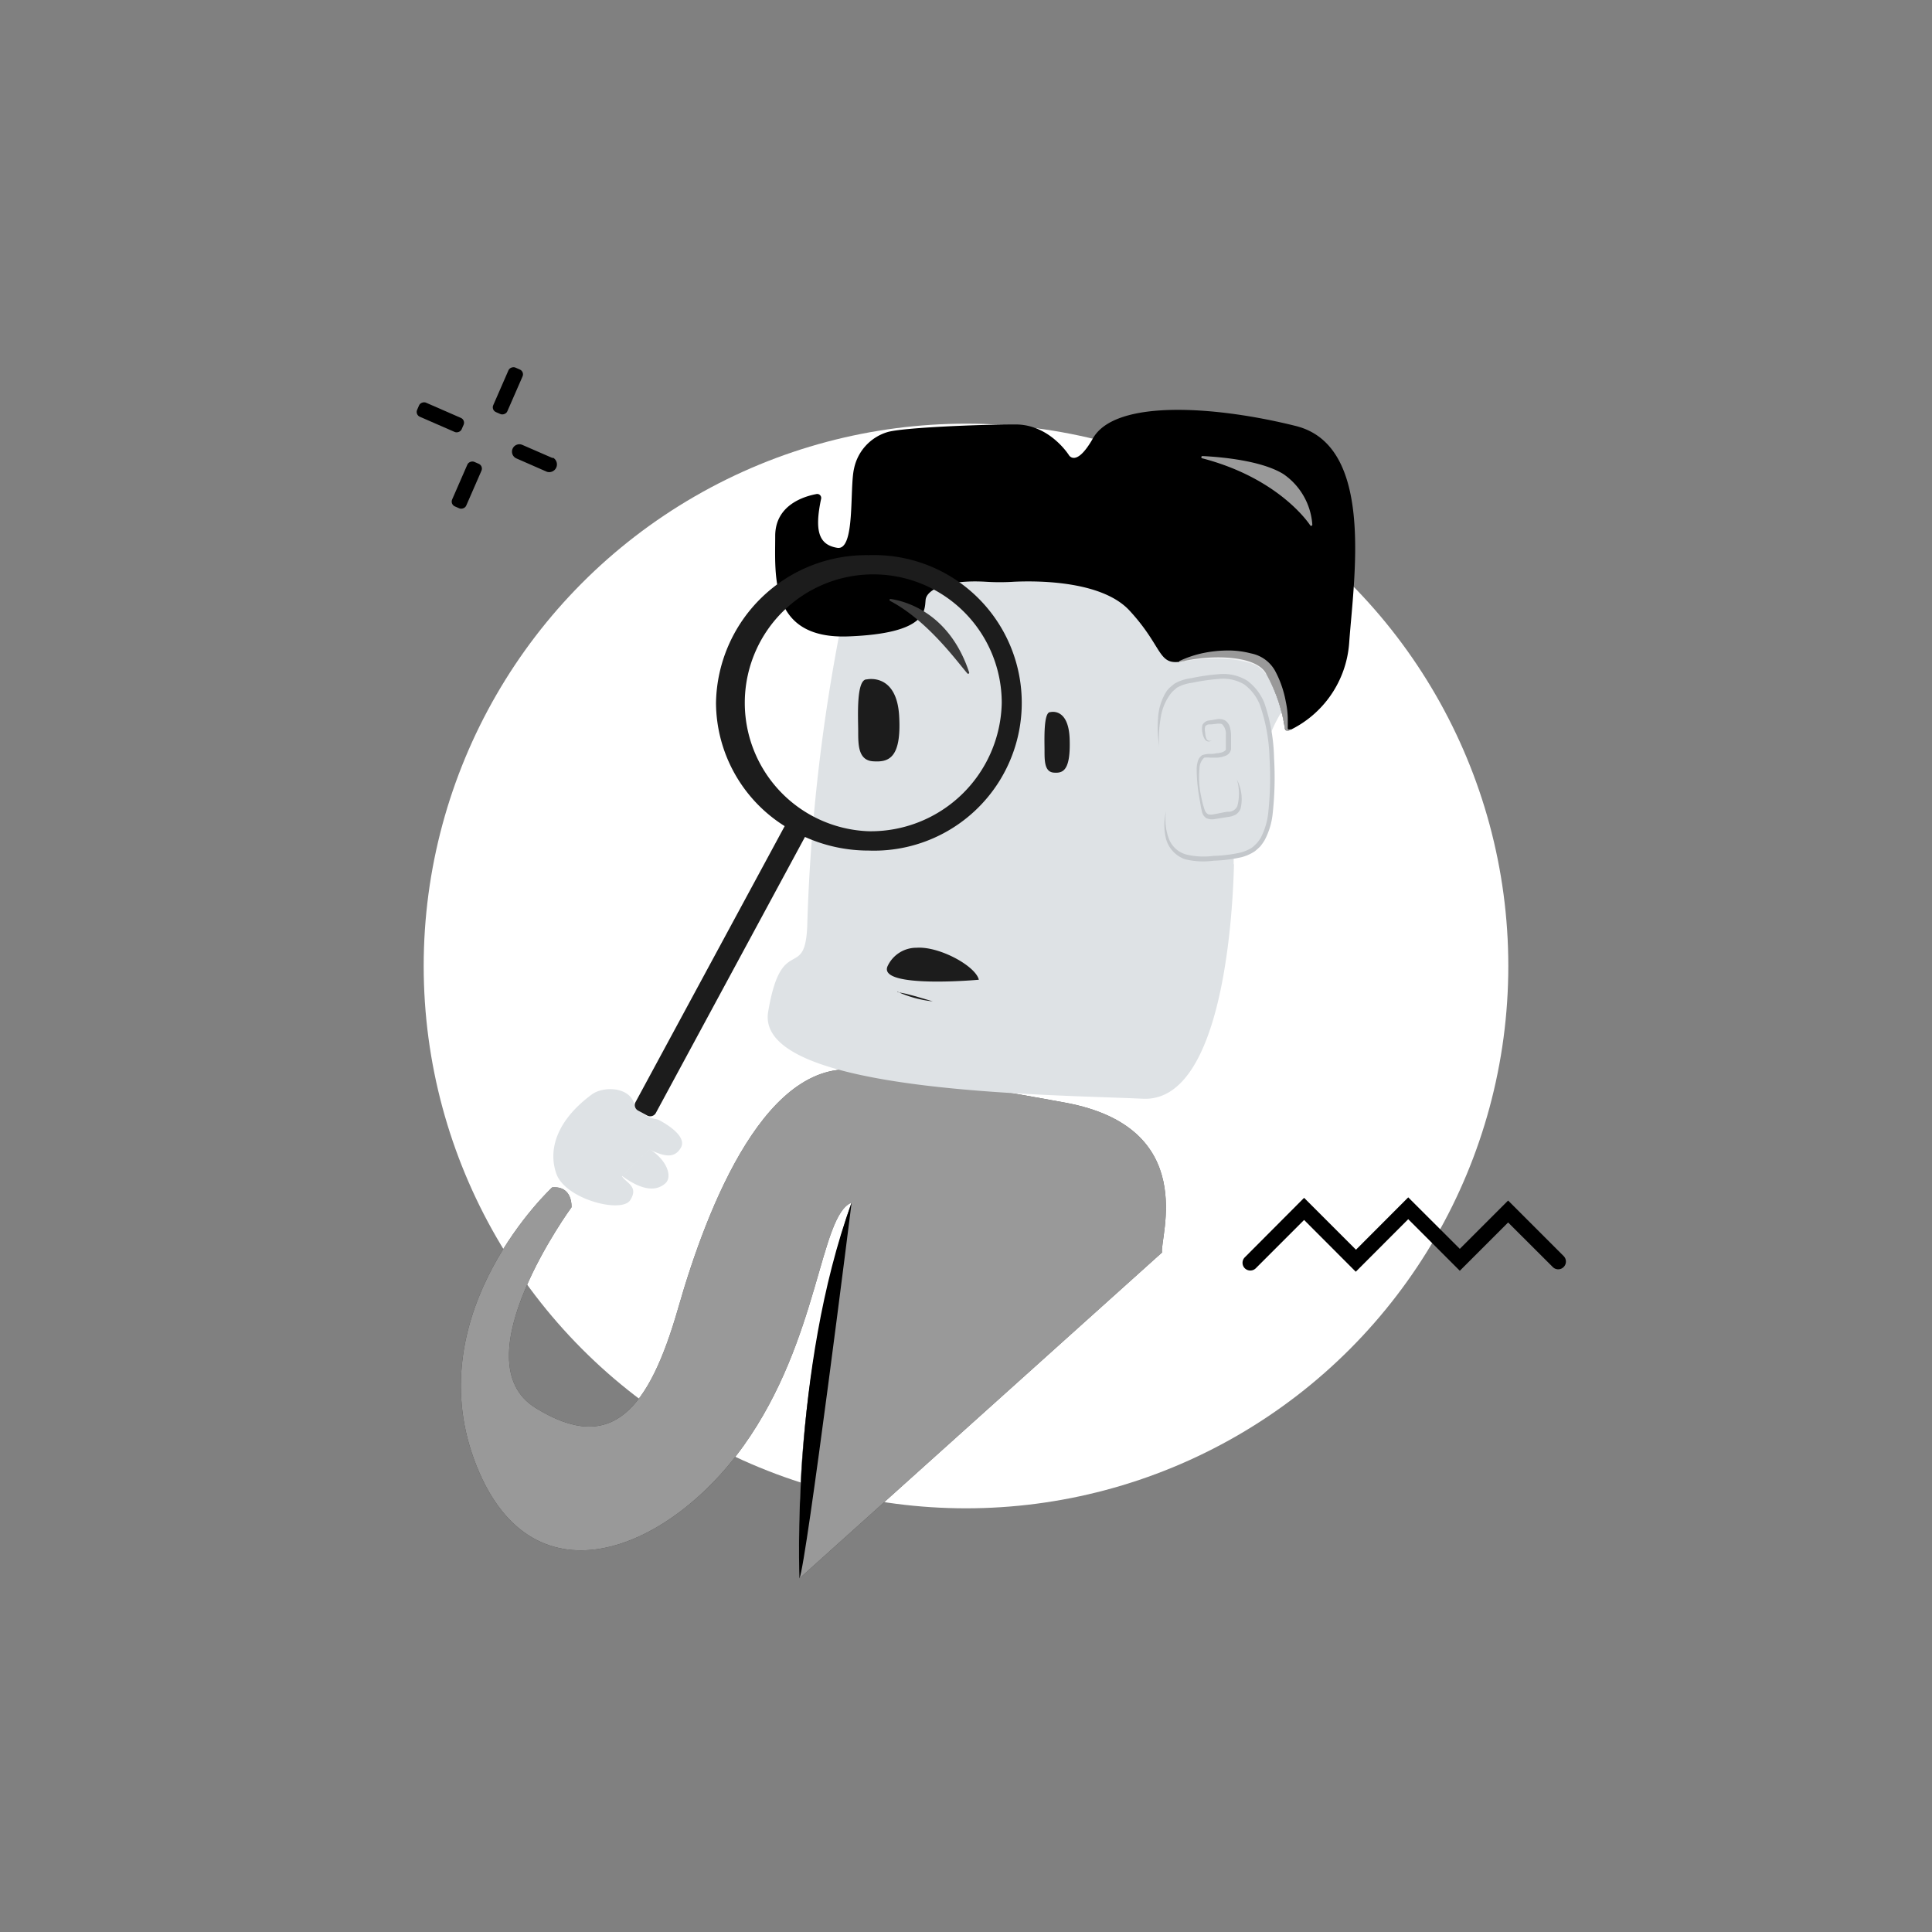 <svg xmlns="http://www.w3.org/2000/svg" viewBox="0 0 200 200"><rect x="0" y="0" width="200" height="200" fill="#808080" stroke="none"/><circle cx="100" cy="100" r="56.14" fill="#fff"/><rect width="5.03" height="1.59" x="50.062" y="39.662" fill="currentColor" rx=".54" transform="rotate(-66.42 52.577 40.457)"/><path fill="currentColor" d="M57.21 47.42l-3.15-1.37a.764.764 0 10-.59 1.41l3.15 1.38a.8.8 0 00.63-1.46z"/><rect width="5.03" height="1.59" x="45.808" y="49.422" fill="currentColor" rx=".54" transform="rotate(-66.42 48.323 50.217)"/><rect width="1.59" height="5.03" x="44.791" y="40.686" fill="currentColor" rx=".54" transform="rotate(-66.42 45.586 43.201)"/><path fill="currentColor" d="M82.76 163.39c-.68-22.7 5.4-38.9 5.4-38.9-3.31 1.3-3.31 14.15-11.19 25.18s-22.22 16.87-27.89 1.42 8.08-28.17 8.08-28.17c2.16-.19 2 2.06 2 2.06s-11.61 15.87-3.73 20.76 11.76.2 14.79-10.38 9.23-26.36 19.07-24.51c0 0 6.77.68 21 3.3 13.94 2.58 9.76 13.94 10 15.51"/><path fill="#dee2e5" d="M64.39 121.73c2.24 1.65 3.63 1.54 4.5.76.72-.66.21-2.36-1.65-3.54"/><path fill="#dee2e5" d="M67.24 119c1.46.69 2.56 1 3.25-.2.47-.85-.5-1.88-2.17-2.8a1.27 1.27 0 00-.41-.15 3.06 3.06 0 01-2.35-1.85c-.7-1.52-3.16-1.52-4.27-.72-3.51 2.57-4.63 5.61-3.69 8.24s6.75 4.12 7.64 2.72-.36-1.74-.85-2.46"/><path fill="currentColor" d="M140.35 131.65l-5.35-5.36-5 5a.81.81 0 01-1.14 0 .8.8 0 010-1.13L135 124l5.37 5.37 5.41-5.42 5.34 5.33 5-5 5.75 5.75a.8.8 0 010 1.13.79.79 0 01-1.117.013l-.013-.013-4.62-4.61-5 5-5.34-5.34z"/><path fill="#fff" d="M82.76 163.39c-.68-22.7 5.4-38.9 5.4-38.9-3.31 1.3-3.31 14.15-11.19 25.18s-22.22 16.87-27.89 1.42 8.08-28.17 8.08-28.17c2.16-.19 2 2.06 2 2.06s-11.61 15.87-3.73 20.76 11.76.2 14.79-10.38 9.23-26.36 19.07-24.51c0 0 6.77.68 21 3.3 13.94 2.58 9.76 13.94 10 15.51" opacity=".6"/><path fill="#1c1c1c" d="M94.15 98.81a3.29 3.29 0 013-1.89c2.37-.16 6.1 1.89 6.44 3.31-.01 0-10.54.95-9.44-1.42z"/><path fill="none" d="M127.71 89.48c3.27-.39 4.76-1.75 4.39-10.17a17.408 17.408 0 00-.22-2.45c-2.11 5.21-4.16 11.87-4.16 11.87z"/><path fill="#dee2e5" d="M127.71 89.48v-.75s3.31-14.73 5.91-16l-3-8-7.09.68-5.3-5.3-8-2.6h-6.13l-9 .95L89.91 62l-2.06 3.85h-1a189.676 189.676 0 00-3.27 29.48c-.11 6.62-2.64.94-4.06 9.41s29.32 8.55 38.77 9c8.5.43 9.36-20.12 9.45-24.3"/><path fill="#1c1c1c" d="M108.73 73.72s1.89-.52 2 2.79-.71 3.55-1.66 3.47-.94-1.26-.94-2.28-.13-4.02.6-3.98zm-18.99-3.39s3.08-.7 3.34 3.78-1.16 4.8-2.7 4.7-1.54-1.71-1.54-3.1-.24-5.43.9-5.38zm3.17 32.38c.32.05.63.11.94.18l.91.24.89.26.91.27a11.638 11.638 0 01-3.66-1z"/><path fill="currentColor" d="M133 75.39a.3.3 0 00.43.24 10.88 10.88 0 006.23-9c.48-6.77 2.68-20.48-5.51-22.53s-18.65-2.82-21 1.26c-1.75 3.09-2.5 1.75-2.5 1.75s-2-3.19-5.54-3.17c-3.76 0-11.66.32-13.24.79a5 5 0 00-3.46 3.78c-.48 2.05.15 8.51-1.74 8.2S84.29 55 85 51.64a.41.41 0 00-.46-.5c-1.31.24-4.29 1.14-4.29 4.34 0 4.09-.63 10.71 7.57 10.4s7.88-2.68 8-3.79 2.3-2.09 6.18-1.87a23.101 23.101 0 003 0c2.87-.13 9.19 0 11.94 3 3.63 3.94 2.84 5.83 5.67 5.2s7.57-.63 8.51 1.42a16.21 16.21 0 011.88 5.55z"/><path fill="#1c1c1c" d="M89.91 57.47a15.56 15.56 0 00-15.79 15.29 15.16 15.16 0 007.11 12.76l-15.44 28.57a.65.65 0 00.268.88h.002l.94.51a.66.66 0 00.89-.26l15.44-28.58a16 16 0 006.58 1.41 15.3 15.3 0 101.106-30.58q-.553-.02-1.106 0zm0 28.58a13.3 13.3 0 1113.79-13.29 13.56 13.56 0 01-13.79 13.29z"/><path fill="#3a3a3a" d="M92.17 62c1.47.21 6.09 1.37 8.15 7.59a.11.11 0 01-.19.11c-1.11-1.29-4.13-5.47-8-7.5a.11.11 0 01.04-.2z"/><path fill="#fff" d="M124.48 47.45a.12.12 0 010-.24c2 .1 6.11.47 8.37 1.86a6.93 6.93 0 013 5.23.12.12 0 01-.22.08c-.8-1.19-4.12-5.09-11.15-6.93z" opacity=".6"/><path fill="#1c1c1c" d="M91.89 100a3.29 3.29 0 013-1.89c2.36-.16 6.1 1.89 6.44 3.31-.01.01-10.55.95-9.44-1.42z"/><path fill="#fff" d="M122.07 68.44a11.002 11.002 0 012.36-.81 12.843 12.843 0 012.49-.29 9.231 9.231 0 012.58.3 3.64 3.64 0 012.5 1.81l-.05-.09a10.438 10.438 0 01.72 1.62 10.933 10.933 0 01.44 1.68 8.878 8.878 0 01.2 1.71v.84c0 .25-.05.36.31.27v.09c-.12.05-.26.16-.44.08a.53.53 0 01-.21-.39 3.845 3.845 0 00-.15-.81 12.373 12.373 0 00-.41-1.59 14.83 14.83 0 00-1.31-3 3 3 0 00-1.87-1.27 10.383 10.383 0 00-2.36-.38 19.192 19.192 0 00-4.78.34z" opacity=".6"/><path fill="#dee2e5" d="M120 77.24s-.86-6.1 2.91-6.71 8.3-2.38 8.76 8-1.92 10-7 10.35-3.99-4.88-3.99-4.88"/><path fill="#c3c7cb" d="M120 77.24a11.893 11.893 0 01-.12-2.86 5.77 5.77 0 01.86-2.79 2.568 2.568 0 01.53-.56l.3-.25.34-.18a4.88 4.88 0 011.43-.4 20.734 20.734 0 012.86-.41 4.74 4.74 0 012.88.65 5.32 5.32 0 011.81 2.34 18.79 18.79 0 011 5.68 34.434 34.434 0 01-.14 5.74 7.44 7.44 0 01-.85 2.8 5.356 5.356 0 01-.44.62 6.907 6.907 0 01-.57.51 4.589 4.589 0 01-1.38.61 14.999 14.999 0 01-2.88.36 8 8 0 01-2.92-.14 3.09 3.09 0 01-2-2.11 5.89 5.89 0 010-2.86 5.67 5.67 0 00.27 2.78 2.67 2.67 0 001.91 1.71 7.79 7.79 0 002.74.12 14.78 14.78 0 002.78-.34 4.299 4.299 0 001.22-.53 5.104 5.104 0 00.48-.45 4.003 4.003 0 00.39-.53 7.25 7.25 0 00.79-2.63 34.315 34.315 0 00.13-5.65 18.19 18.19 0 00-1-5.51 4.88 4.88 0 00-1.62-2.11 4.25 4.25 0 00-2.59-.57 21.06 21.06 0 00-2.79.4 4.359 4.359 0 00-1.3.36l-.29.15-.24.21a2.56 2.56 0 00-.45.48 5.47 5.47 0 00-1 2.52 11.636 11.636 0 00-.14 2.84z"/><path fill="#c3c7cb" d="M128.07 80.76a4.32 4.32 0 01.36 2.93 1.25 1.25 0 01-.53.65 2.229 2.229 0 01-.77.23l-1.44.23a1.42 1.42 0 01-.82-.11 1.07 1.07 0 01-.45-.7c-.12-.49-.19-1-.27-1.44a16.782 16.782 0 01-.27-2.92 2.894 2.894 0 01.1-.76 1.12 1.12 0 01.48-.7 2.592 2.592 0 01.8-.13 2.381 2.381 0 00.7-.07c.45 0 1-.22.94-.46v-1.42a1.42 1.42 0 00-.37-1.1c-.25-.18-.83 0-1.28 0a.533.533 0 00-.49.21 1.27 1.27 0 000 .63 1.821 1.821 0 00.14.67.37.37 0 00.55.12.51.51 0 01-.36.14.5.5 0 01-.35-.21 1.57 1.57 0 01-.26-.71 1.65 1.65 0 010-.8.89.89 0 01.73-.46l.73-.12a1.36 1.36 0 01.85.1 1.21 1.21 0 01.53.72 3.507 3.507 0 01.12.78v1.49a.91.91 0 01-.63.71 3.14 3.14 0 01-.77.17h-.74a3.6 3.6 0 00-.64 0 1.57 1.57 0 00-.49 1.13 9.273 9.273 0 00.17 2.87 9.474 9.474 0 00.36 1.39.81.81 0 00.36.47 1.2 1.2 0 00.6 0c.46-.07.94-.2 1.43-.26a1 1 0 001-.59 5.09 5.09 0 00-.05-2.76z"/><path fill="currentColor" d="M88.16 124.49s-4.69 37.48-5.4 38.9c0 0-.9-21.6 5.4-38.9z"/></svg>

